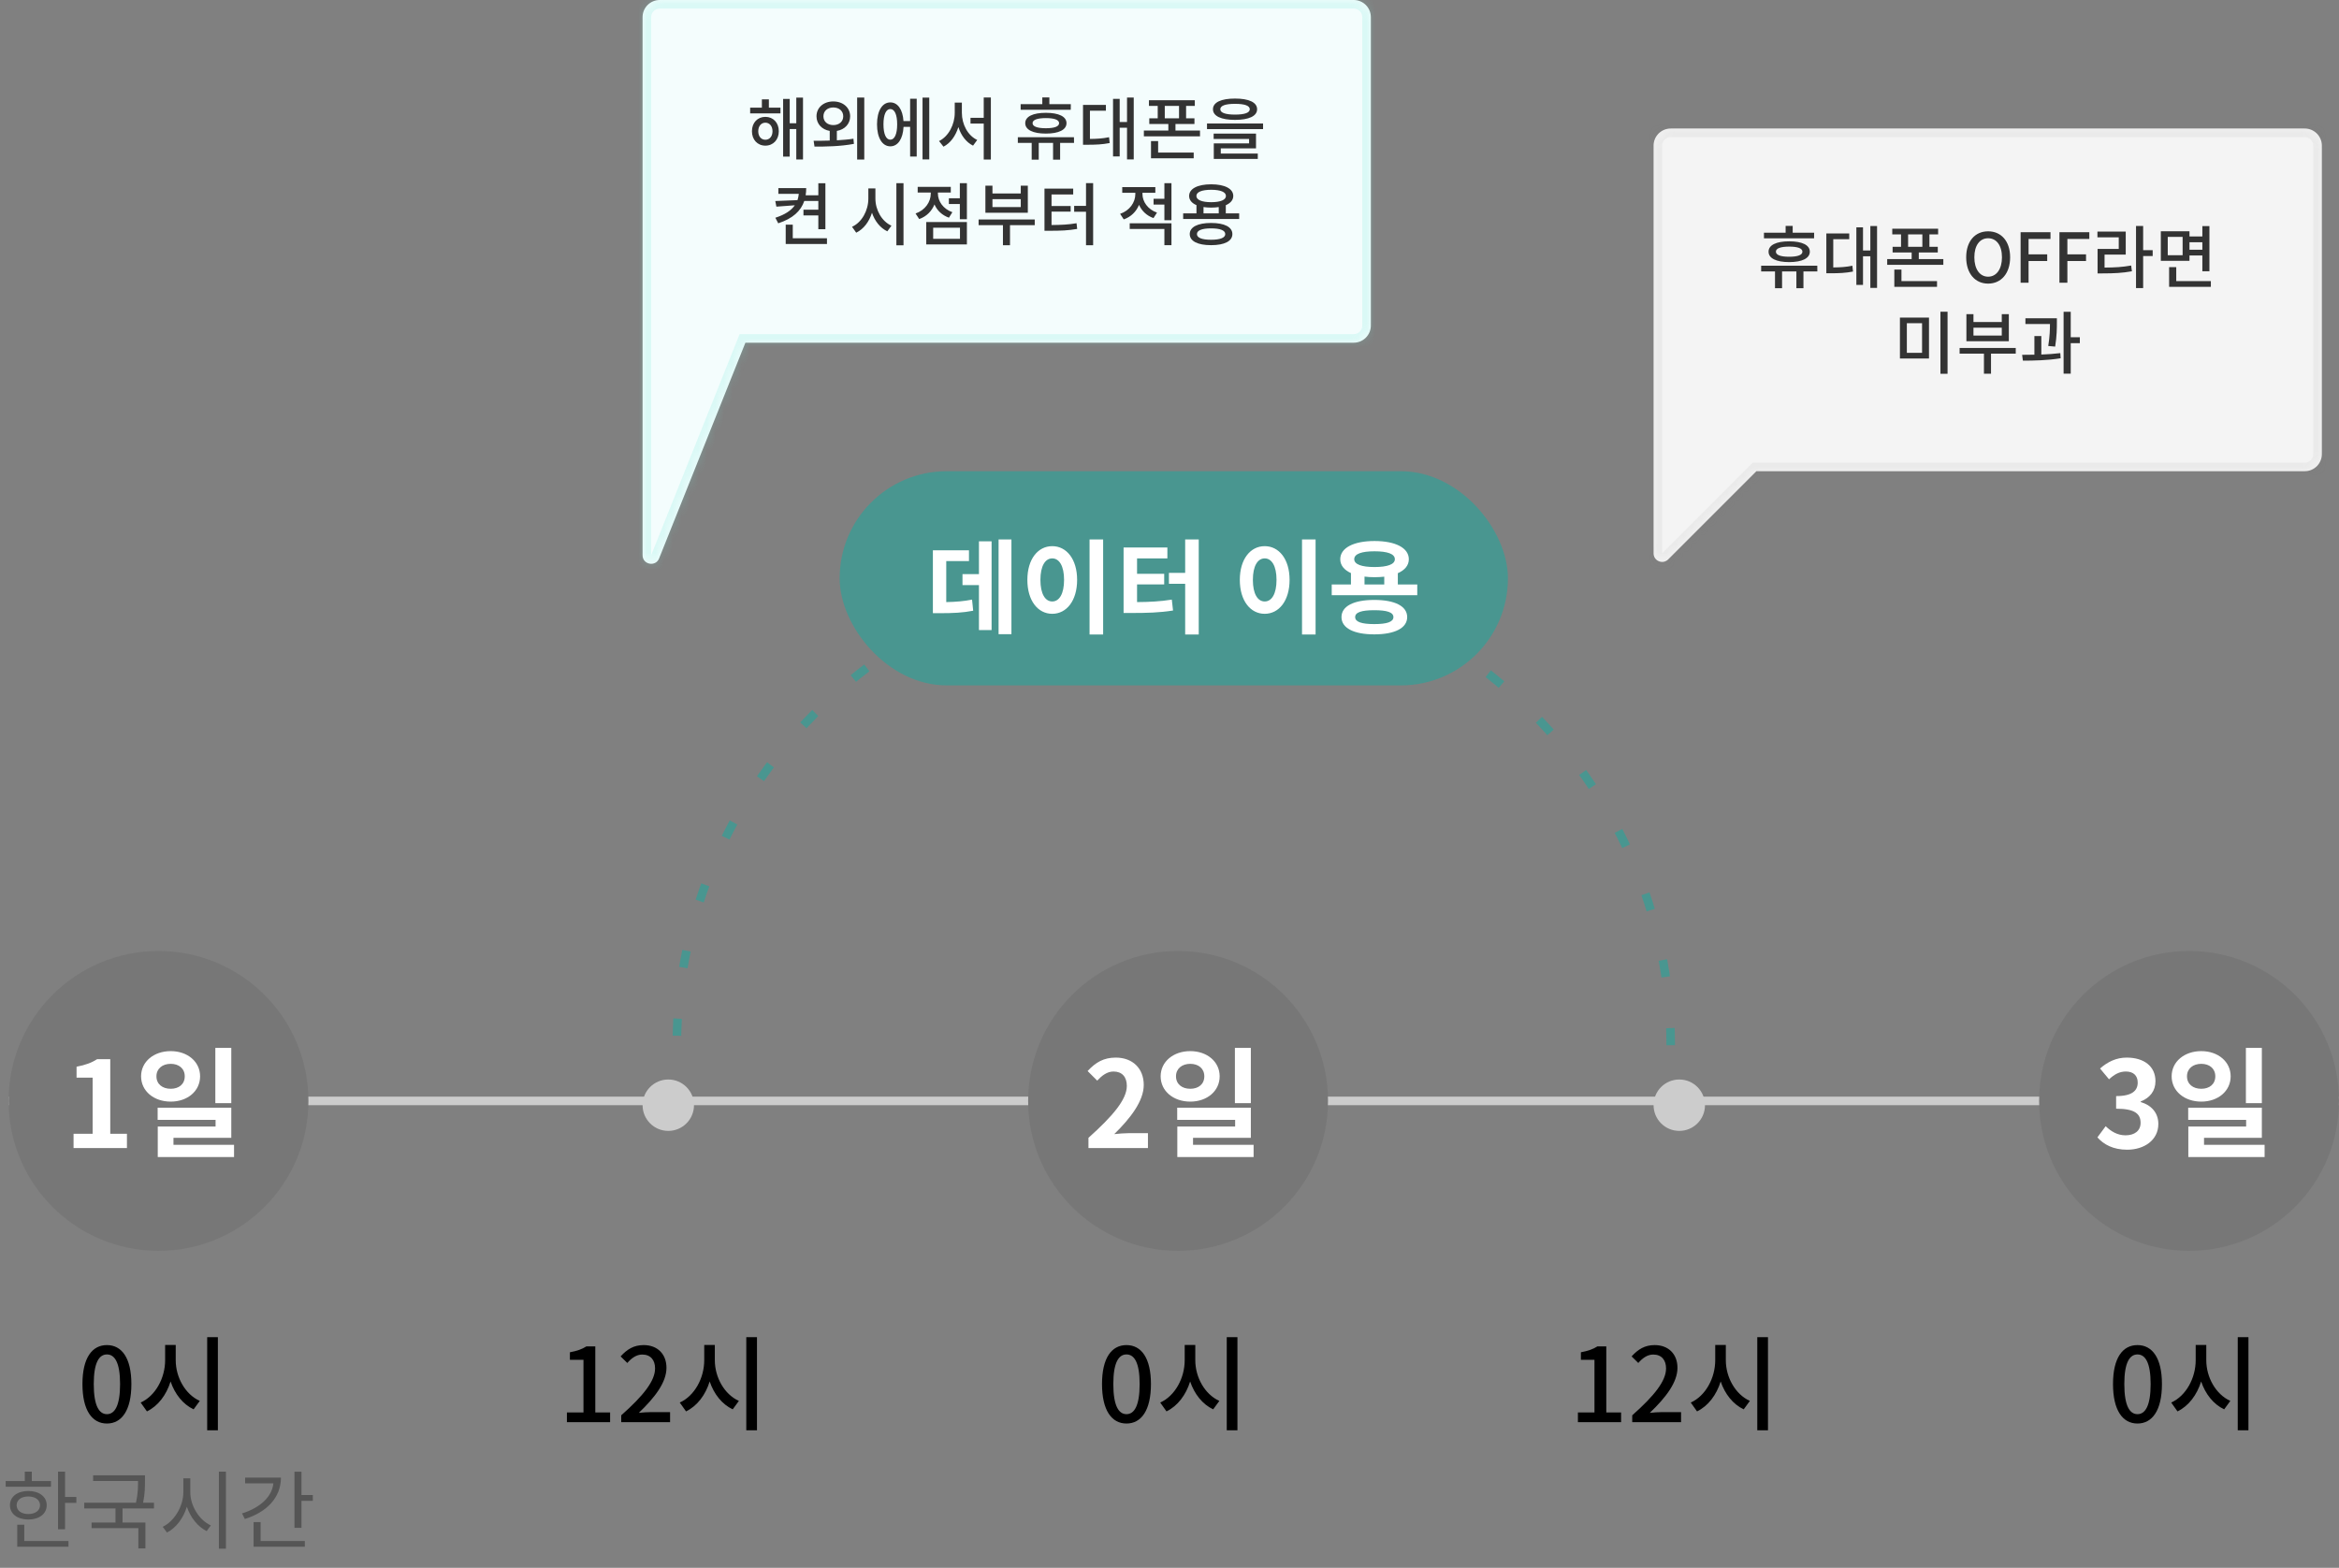 <svg width="273" height="183" viewBox="0 0 273 183" fill="none" xmlns="http://www.w3.org/2000/svg">
<rect x="0" y="0" width="273" height="183" fill="#808080" stroke="none"/>
<path d="M195 122C195 91.072 169.033 66 137 66C104.967 66 79 91.072 79 122" stroke="#499690" stroke-dasharray="2 6"/>
<path d="M5.952 172.87H3.712V171.77H2.892V172.87H0.662V173.53H5.952V172.87ZM1.942 175.69C1.942 175.07 2.492 174.67 3.302 174.67C4.112 174.67 4.672 175.07 4.672 175.69C4.672 176.32 4.112 176.72 3.302 176.72C2.492 176.72 1.942 176.32 1.942 175.69ZM5.452 175.69C5.452 174.69 4.572 174.03 3.302 174.03C2.032 174.03 1.162 174.69 1.162 175.69C1.162 176.7 2.032 177.36 3.302 177.36C4.572 177.36 5.452 176.7 5.452 175.69ZM2.832 177.97H2.012V180.54H7.992V179.87H2.832V177.97ZM7.592 174.73V171.77H6.772V178.5H7.592V175.42H8.912V174.73H7.592ZM17.971 176.07V175.4H16.701C16.921 174.34 16.921 173.52 16.921 172.85V172.2H10.871V172.86H16.111C16.111 173.53 16.111 174.32 15.871 175.4H9.831V176.07H13.481V177.71H10.691V178.37H16.151V180.73H16.971V177.71H14.301V176.07H17.971ZM22.21 172.55H21.4V174.16C21.4 175.86 20.31 177.58 18.99 178.21L19.49 178.88C20.54 178.34 21.4 177.22 21.81 175.87C22.24 177.15 23.1 178.21 24.12 178.71L24.61 178.05C23.28 177.45 22.21 175.8 22.21 174.16V172.55ZM25.55 171.77V180.76H26.37V171.77H25.55ZM28.609 172.47V173.14H31.909C31.739 174.72 30.359 175.99 28.249 176.65L28.579 177.3C31.159 176.49 32.789 174.79 32.789 172.47H28.609ZM30.419 177.66H29.599V180.54H35.579V179.87H30.419V177.66ZM35.189 174.5V171.78H34.369V178.33H35.189V175.18H36.509V174.5H35.189Z" fill="#555555"/>
<path d="M131.479 166.156C133.207 166.156 134.335 164.62 134.335 161.548C134.335 158.5 133.207 157 131.479 157C129.751 157 128.623 158.488 128.623 161.548C128.623 164.62 129.751 166.156 131.479 166.156ZM131.479 165.064C130.579 165.064 129.943 164.104 129.943 161.548C129.943 159.016 130.579 158.092 131.479 158.092C132.379 158.092 133.015 159.016 133.015 161.548C133.015 164.104 132.379 165.064 131.479 165.064ZM139.51 156.988H138.274V158.764C138.274 160.852 137.146 162.928 135.418 163.708L136.15 164.74C137.458 164.104 138.418 162.82 138.91 161.248C139.402 162.712 140.35 163.912 141.598 164.5L142.318 163.516C140.614 162.748 139.51 160.756 139.51 158.764V156.988ZM143.182 156.076V166.948H144.43V156.076H143.182Z" fill="black"/>
<rect x="98" y="55" width="78" height="25" rx="12.5" fill="#499690"/>
<path d="M110.443 65.488H113.095V64.228H108.883V71.572H109.639C111.259 71.572 112.351 71.524 113.587 71.284L113.455 69.988C112.483 70.18 111.595 70.252 110.443 70.276V65.488ZM114.259 67.012H112.339V68.296H114.259V73.54H115.735V63.184H114.259V67.012ZM116.551 62.968V74.02H118.051V62.968H116.551ZM127.17 62.968V74.056H128.754V62.968H127.17ZM122.814 63.748C121.146 63.748 119.91 65.26 119.91 67.684C119.91 70.12 121.146 71.644 122.814 71.644C124.482 71.644 125.718 70.12 125.718 67.684C125.718 65.26 124.482 63.748 122.814 63.748ZM122.814 65.176C123.63 65.176 124.194 66.052 124.194 67.684C124.194 69.328 123.63 70.204 122.814 70.204C121.998 70.204 121.434 69.328 121.434 67.684C121.434 66.052 121.998 65.176 122.814 65.176ZM132.713 68.212H135.881V66.976H132.713V65.176H136.253V63.904H131.141V71.548H132.041C133.901 71.548 135.317 71.512 136.913 71.26L136.769 69.988C135.413 70.204 134.201 70.264 132.713 70.276V68.212ZM138.329 62.968V66.868H136.433V68.14H138.329V74.056H139.913V62.968H138.329ZM151.967 62.968V74.056H153.551V62.968H151.967ZM147.611 63.748C145.943 63.748 144.707 65.26 144.707 67.684C144.707 70.12 145.943 71.644 147.611 71.644C149.279 71.644 150.515 70.12 150.515 67.684C150.515 65.26 149.279 63.748 147.611 63.748ZM147.611 65.176C148.427 65.176 148.991 66.052 148.991 67.684C148.991 69.328 148.427 70.204 147.611 70.204C146.795 70.204 146.231 69.328 146.231 67.684C146.231 66.052 146.795 65.176 147.611 65.176ZM160.402 72.844C158.926 72.844 158.17 72.592 158.17 72.028C158.17 71.464 158.926 71.224 160.402 71.224C161.878 71.224 162.634 71.464 162.634 72.028C162.634 72.592 161.878 72.844 160.402 72.844ZM160.402 70.024C158.014 70.024 156.574 70.744 156.574 72.028C156.574 73.312 158.014 74.044 160.402 74.044C162.79 74.044 164.242 73.312 164.242 72.028C164.242 70.744 162.79 70.024 160.402 70.024ZM159.262 67.3C159.622 67.348 160.006 67.372 160.426 67.372C160.834 67.372 161.218 67.348 161.566 67.312V68.224H159.262V67.3ZM160.426 64.348C161.938 64.348 162.802 64.648 162.802 65.272C162.802 65.872 161.938 66.184 160.426 66.184C158.926 66.184 158.062 65.872 158.062 65.272C158.062 64.648 158.926 64.348 160.426 64.348ZM163.15 68.224V66.904C163.966 66.544 164.434 65.992 164.434 65.272C164.434 63.952 162.874 63.148 160.426 63.148C157.99 63.148 156.43 63.952 156.43 65.272C156.43 65.98 156.886 66.532 157.678 66.892V68.224H155.434V69.472H165.418V68.224H163.15Z" fill="white"/>
<path d="M66.169 166H71.209V164.86H69.481V157.156H68.437C67.933 157.48 67.345 157.684 66.517 157.84V158.716H68.101V164.86H66.169V166ZM72.508 166H78.209V164.824H76.001C75.569 164.824 75.016 164.86 74.561 164.908C76.433 163.12 77.788 161.356 77.788 159.652C77.788 158.056 76.745 157 75.124 157C73.972 157 73.192 157.492 72.436 158.32L73.216 159.088C73.684 158.548 74.26 158.104 74.957 158.104C75.953 158.104 76.457 158.764 76.457 159.724C76.457 161.176 75.112 162.892 72.508 165.196V166ZM83.432 156.988H82.196V158.764C82.196 160.852 81.068 162.928 79.34 163.708L80.072 164.74C81.38 164.104 82.34 162.82 82.832 161.248C83.324 162.712 84.272 163.912 85.52 164.5L86.24 163.516C84.536 162.748 83.432 160.756 83.432 158.764V156.988ZM87.104 156.076V166.948H88.352V156.076H87.104Z" fill="black"/>
<mask id="path-7-inside-1_13172_280072" fill="white">
<path fill-rule="evenodd" clip-rule="evenodd" d="M77 0C75.895 0 75 0.895 75 2V40V64.807C75 65.909 76.52 66.201 76.928 65.179L87 40H158C159.105 40 160 39.105 160 38V2C160 0.895 159.105 0 158 0H77Z"/>
</mask>
<path fill-rule="evenodd" clip-rule="evenodd" d="M77 0C75.895 0 75 0.895 75 2V40V64.807C75 65.909 76.52 66.201 76.928 65.179L87 40H158C159.105 40 160 39.105 160 38V2C160 0.895 159.105 0 158 0H77Z" fill="#F4FDFD"/>
<path d="M76.928 65.179L77.857 65.55H77.857L76.928 65.179ZM87 40V39H86.323L86.072 39.629L87 40ZM76 2C76 1.448 76.448 1 77 1V-1C75.343 -1 74 0.343 74 2H76ZM76 40V2H74V40H76ZM76 64.807V40H74V64.807H76ZM76 64.807C75.996 64.818 75.993 64.823 75.991 64.825C75.99 64.827 75.99 64.826 75.992 64.824C75.994 64.822 75.997 64.82 76.001 64.817C76.004 64.814 76.007 64.812 76.01 64.811C76.017 64.808 76.019 64.808 76.016 64.808C76.013 64.809 76.008 64.809 76 64.807C75.992 64.806 75.987 64.804 75.984 64.802C75.982 64.801 75.984 64.802 75.989 64.807C75.991 64.809 75.994 64.812 75.996 64.816C75.998 64.82 76 64.823 76.001 64.826C76.002 64.829 76.002 64.829 76.001 64.827C76.001 64.825 76 64.819 76 64.807H74C74 67.01 77.039 67.595 77.857 65.55L76 64.807ZM86.072 39.629L76 64.807L77.857 65.55L87.928 40.371L86.072 39.629ZM158 39H87V41H158V39ZM159 38C159 38.552 158.552 39 158 39V41C159.657 41 161 39.657 161 38H159ZM159 2V38H161V2H159ZM158 1C158.552 1 159 1.448 159 2H161C161 0.343 159.657 -1 158 -1V1ZM77 1H158V-1H77V1Z" fill="#73EBE0" fill-opacity="0.2" mask="url(#path-7-inside-1_13172_280072)"/>
<path d="M89.332 16.312C88.844 16.312 88.5 15.92 88.5 15.32C88.5 14.72 88.844 14.32 89.332 14.32C89.82 14.32 90.164 14.72 90.164 15.32C90.164 15.92 89.82 16.312 89.332 16.312ZM89.332 13.64C88.42 13.64 87.764 14.32 87.764 15.32C87.764 16.312 88.42 17 89.332 17C90.244 17 90.9 16.312 90.9 15.32C90.9 14.32 90.244 13.64 89.332 13.64ZM89.74 11.6H88.924V12.568H87.556V13.232H91.092V12.568H89.74V11.6ZM92.94 11.392V14.384H92.172V11.544H91.404V18.28H92.172V15.064H92.94V18.616H93.724V11.392H92.94ZM96.107 13.576C96.107 12.944 96.595 12.544 97.259 12.544C97.931 12.544 98.419 12.944 98.419 13.576C98.419 14.2 97.931 14.6 97.259 14.6C96.595 14.6 96.107 14.2 96.107 13.576ZM97.675 15.28C98.587 15.128 99.227 14.464 99.227 13.576C99.227 12.552 98.387 11.84 97.259 11.84C96.131 11.84 95.299 12.552 95.299 13.576C95.299 14.464 95.931 15.128 96.843 15.28V16.408C96.171 16.432 95.515 16.432 94.963 16.432L95.067 17.112C96.347 17.112 98.075 17.096 99.667 16.792L99.611 16.192C98.987 16.288 98.323 16.336 97.675 16.376V15.28ZM100.043 11.384V18.624H100.875V11.384H100.043ZM103.915 16.304C103.419 16.304 103.115 15.656 103.115 14.512C103.115 13.368 103.419 12.728 103.915 12.728C104.411 12.728 104.715 13.368 104.715 14.512C104.715 15.656 104.411 16.304 103.915 16.304ZM106.227 14.128H105.451C105.363 12.776 104.779 11.952 103.915 11.952C102.979 11.952 102.363 12.928 102.363 14.512C102.363 16.096 102.979 17.08 103.915 17.08C104.795 17.08 105.387 16.216 105.459 14.808H106.227V18.272H106.995V11.528H106.227V14.128ZM107.675 11.392V18.608H108.459V11.392H107.675ZM112.266 11.976H111.434V13.168C111.434 14.52 110.73 15.912 109.602 16.464L110.122 17.12C110.946 16.696 111.538 15.856 111.858 14.832C112.17 15.8 112.754 16.592 113.57 17L114.058 16.336C112.954 15.824 112.266 14.512 112.266 13.168V11.976ZM114.818 11.376V13.752H113.274V14.424H114.818V18.624H115.65V11.376H114.818ZM124.982 12.16H122.478V11.368H121.654V12.16H119.126V12.816H124.974L124.982 12.16ZM123.614 14.376C123.614 14.76 123.078 14.968 122.07 14.968C121.062 14.968 120.518 14.76 120.518 14.376C120.518 13.992 121.062 13.784 122.07 13.784C123.078 13.784 123.614 13.992 123.614 14.376ZM119.662 14.376C119.662 15.152 120.566 15.592 122.07 15.592C123.574 15.592 124.478 15.152 124.478 14.376C124.478 13.6 123.574 13.168 122.07 13.168C120.566 13.168 119.662 13.6 119.662 14.376ZM125.35 16.016H118.798V16.68H120.414V18.64H121.238V16.68H122.91V18.64H123.734V16.68H125.358L125.35 16.016ZM127.214 12.92H129.078V12.248H126.406V16.896H126.886C127.902 16.896 128.646 16.864 129.518 16.696L129.446 16.016C128.702 16.168 128.046 16.208 127.214 16.216V12.92ZM131.542 11.384V14.24H130.686V11.536H129.91V18.256H130.686V14.912H131.542V18.608H132.326V11.384H131.542ZM135.173 16.464H134.341V18.48H139.325V17.808H135.173V16.464ZM135.949 12.36H137.613V13.808H135.949V12.36ZM137.197 15.24V14.472H139.413V13.808H138.437V12.36H139.453V11.696H134.101V12.36H135.125V13.808H134.141V14.472H136.365V15.24H133.509V15.912H140.061V15.24H137.197ZM144.149 12.12C145.269 12.12 145.869 12.336 145.869 12.752C145.869 13.16 145.269 13.376 144.149 13.376C143.029 13.376 142.429 13.16 142.429 12.752C142.429 12.336 143.029 12.12 144.149 12.12ZM144.149 13.992C145.765 13.992 146.725 13.552 146.725 12.752C146.725 11.944 145.765 11.504 144.149 11.504C142.525 11.504 141.573 11.944 141.573 12.752C141.573 13.552 142.525 13.992 144.149 13.992ZM142.485 17.32H146.597V15.592H141.653V16.216H145.789V16.736H141.669V18.552H146.805V17.92H142.485V17.32ZM140.877 14.416V15.072H147.421V14.416H140.877ZM95.513 23.456V24.472H93.777V25.144H95.513V26.752H96.337V21.392H95.513V22.792H94.033C94.073 22.528 94.097 22.256 94.097 21.96H90.849V22.624H93.233C93.209 22.888 93.153 23.128 93.081 23.36L90.489 23.464L90.617 24.12L92.769 23.96C92.353 24.56 91.633 25.048 90.497 25.416L90.833 26.064C92.537 25.504 93.481 24.624 93.873 23.456H95.513ZM92.529 27.808V26.224H91.705V28.48H96.521V27.808H92.529ZM102.174 21.992H101.35V23.176C101.35 24.568 100.598 25.952 99.446 26.472L99.934 27.16C100.806 26.736 101.446 25.88 101.774 24.832C102.102 25.808 102.734 26.608 103.566 27L104.046 26.344C102.91 25.832 102.174 24.504 102.174 23.176V21.992ZM104.622 21.384V28.632H105.454V21.384H104.622ZM111.157 24.768C110.085 24.392 109.469 23.488 109.469 22.592V22.472H110.973V21.808H107.109V22.472H108.637V22.592C108.637 23.576 107.981 24.528 106.861 24.92L107.285 25.568C108.141 25.272 108.749 24.64 109.069 23.864C109.373 24.568 109.957 25.128 110.757 25.408L111.157 24.768ZM108.917 26.576H112.045V27.872H108.917V26.576ZM108.109 28.528H112.853V25.92H108.109V28.528ZM112.029 21.384V23.144H110.749V23.816H112.029V25.592H112.853V21.384H112.029ZM119.14 24.168H115.836V23.248H119.14V24.168ZM119.964 21.672H119.14V22.584H115.836V21.672H115.012V24.832H119.964V21.672ZM120.772 25.616H114.22V26.28H117.06V28.624H117.884V26.28H120.772V25.616ZM122.732 24.704H124.964V24.048H122.732V22.696H125.26V22.016H121.908V26.936H122.476C123.788 26.936 124.692 26.904 125.724 26.72L125.652 26.056C124.708 26.216 123.884 26.256 122.732 26.264V24.704ZM126.756 21.376V24.032H125.372V24.712H126.756V28.624H127.588V21.376H126.756ZM135.04 24.816C133.96 24.44 133.344 23.536 133.344 22.64V22.504H134.848V21.84H130.984V22.504H132.512V22.648C132.512 23.624 131.856 24.576 130.736 24.96L131.16 25.608C132.016 25.312 132.624 24.688 132.944 23.912C133.256 24.608 133.832 25.176 134.632 25.456L135.04 24.816ZM131.856 26.728H135.904V28.616H136.728V26.064H131.856V26.728ZM135.904 21.384V23.2H134.64V23.88H135.904V25.704H136.728V21.384H135.904ZM141.351 27.984C140.295 27.984 139.703 27.76 139.703 27.32C139.703 26.888 140.295 26.656 141.351 26.656C142.407 26.656 143.007 26.888 143.007 27.32C143.007 27.76 142.407 27.984 141.351 27.984ZM141.351 26.024C139.799 26.024 138.863 26.496 138.863 27.32C138.863 28.152 139.799 28.616 141.351 28.616C142.911 28.616 143.839 28.152 143.839 27.32C143.839 26.496 142.911 26.024 141.351 26.024ZM140.471 24.168C140.735 24.208 141.047 24.232 141.367 24.232C141.687 24.232 141.983 24.208 142.247 24.168V24.904H140.471V24.168ZM141.367 22.152C142.439 22.152 143.087 22.408 143.087 22.872C143.087 23.336 142.439 23.6 141.367 23.6C140.287 23.6 139.639 23.336 139.639 22.872C139.639 22.408 140.287 22.152 141.367 22.152ZM143.071 24.904V23.952C143.623 23.712 143.943 23.344 143.943 22.872C143.943 22.024 142.943 21.512 141.367 21.512C139.783 21.512 138.791 22.024 138.791 22.872C138.791 23.344 139.103 23.712 139.647 23.944V24.904H138.095V25.56H144.631V24.904H143.071Z" fill="#333333"/>
<mask id="path-10-inside-2_13172_280072" fill="white">
<path fill-rule="evenodd" clip-rule="evenodd" d="M195 15C193.895 15 193 15.895 193 17V55V64.586C193 65.477 194.077 65.923 194.707 65.293L205 55H269C270.105 55 271 54.105 271 53V17C271 15.895 270.105 15 269 15H195Z"/>
</mask>
<path fill-rule="evenodd" clip-rule="evenodd" d="M195 15C193.895 15 193 15.895 193 17V55V64.586C193 65.477 194.077 65.923 194.707 65.293L205 55H269C270.105 55 271 54.105 271 53V17C271 15.895 270.105 15 269 15H195Z" fill="#F4F4F4"/>
<path d="M194.707 65.293L194 64.586H194L194.707 65.293ZM205 55V54H204.586L204.293 54.293L205 55ZM194 17C194 16.448 194.448 16 195 16V14C193.343 14 192 15.343 192 17H194ZM194 55V17H192V55H194ZM194 64.586V55H192V64.586H194ZM194 64.586H194H192C192 66.368 194.154 67.26 195.414 66L194 64.586ZM204.293 54.293L194 64.586L195.414 66L205.707 55.707L204.293 54.293ZM269 54H205V56H269V54ZM270 53C270 53.552 269.552 54 269 54V56C270.657 56 272 54.657 272 53H270ZM270 17V53H272V17H270ZM269 16C269.552 16 270 16.448 270 17H272C272 15.343 270.657 14 269 14V16ZM195 16H269V14H195V16Z" fill="#777777" fill-opacity="0.08" mask="url(#path-10-inside-2_13172_280072)"/>
<path d="M211.74 27.16H209.236V26.368H208.412V27.16H205.884V27.816H211.732L211.74 27.16ZM210.372 29.376C210.372 29.76 209.836 29.968 208.828 29.968C207.82 29.968 207.276 29.76 207.276 29.376C207.276 28.992 207.82 28.784 208.828 28.784C209.836 28.784 210.372 28.992 210.372 29.376ZM206.42 29.376C206.42 30.152 207.324 30.592 208.828 30.592C210.332 30.592 211.236 30.152 211.236 29.376C211.236 28.6 210.332 28.168 208.828 28.168C207.324 28.168 206.42 28.6 206.42 29.376ZM212.108 31.016H205.556V31.68H207.172V33.64H207.996V31.68H209.668V33.64H210.492V31.68H212.116L212.108 31.016ZM213.972 27.92H215.836V27.248H213.164V31.896H213.644C214.66 31.896 215.404 31.864 216.276 31.696L216.204 31.016C215.46 31.168 214.804 31.208 213.972 31.216V27.92ZM218.3 26.384V29.24H217.444V26.536H216.668V33.256H217.444V29.912H218.3V33.608H219.084V26.384H218.3ZM221.931 31.464H221.099V33.48H226.083V32.808H221.931V31.464ZM222.707 27.36H224.371V28.808H222.707V27.36ZM223.955 30.24V29.472H226.171V28.808H225.195V27.36H226.211V26.696H220.859V27.36H221.883V28.808H220.899V29.472H223.123V30.24H220.267V30.912H226.819V30.24H223.955ZM232.047 33.104C233.559 33.104 234.615 31.928 234.615 30.032C234.615 28.136 233.559 27 232.047 27C230.535 27 229.487 28.136 229.487 30.032C229.487 31.928 230.535 33.104 232.047 33.104ZM232.047 32.296C231.071 32.296 230.439 31.408 230.439 30.032C230.439 28.648 231.071 27.808 232.047 27.808C233.023 27.808 233.663 28.648 233.663 30.032C233.663 31.408 233.023 32.296 232.047 32.296ZM235.839 33H236.767V30.464H238.943V29.688H236.767V27.888H239.327V27.104H235.839V33ZM240.37 33H241.298V30.464H243.474V29.688H241.298V27.888H243.858V27.104H240.37V33ZM245.637 29.72H248.109V27.032H244.805V27.704H247.293V29.056H244.821V31.912H245.413C246.749 31.912 247.717 31.864 248.829 31.664L248.741 30.992C247.725 31.176 246.821 31.224 245.637 31.232V29.72ZM251.253 29.2H250.141V26.376H249.309V33.624H250.141V29.888H251.253V29.2ZM254.748 29.792H253.012V27.648H254.748V29.792ZM257.052 28.272V29.152H255.548V28.272H257.052ZM255.548 29.816H257.052V31.664H257.876V26.392H257.052V27.6H255.548V26.992H252.204V30.448H255.548V29.816ZM254.004 32.808V31.184H253.172V33.48H258.044V32.808H254.004ZM221.753 37.072V41.848H225.145V37.072H221.753ZM224.337 37.728V41.184H222.561V37.728H224.337ZM226.481 36.384V43.632H227.313V36.384H226.481ZM233.64 39.168H230.336V38.248H233.64V39.168ZM234.464 36.672H233.64V37.584H230.336V36.672H229.512V39.832H234.464V36.672ZM235.272 40.616H228.72V41.28H231.56V43.624H232.384V41.28H235.272V40.616ZM239.872 40.456C240.072 39.176 240.072 38.264 240.072 37.632V37.152H236.4V37.816H239.264C239.264 38.424 239.248 39.264 239.064 40.384L239.872 40.456ZM238.256 39.224H237.448V41.4C236.944 41.408 236.456 41.416 236.016 41.416L236.104 42.096C237.368 42.096 239.024 42.064 240.512 41.816L240.472 41.216C239.768 41.304 239.008 41.352 238.256 41.384V39.224ZM242.752 39.36H241.688V36.392H240.856V43.616H241.688V40.056H242.752V39.36Z" fill="#333333"/>
<path d="M184.169 166H189.209V164.86H187.481V157.156H186.437C185.933 157.48 185.345 157.684 184.517 157.84V158.716H186.101V164.86H184.169V166ZM190.508 166H196.208V164.824H194C193.568 164.824 193.016 164.86 192.56 164.908C194.432 163.12 195.788 161.356 195.788 159.652C195.788 158.056 194.744 157 193.124 157C191.972 157 191.192 157.492 190.436 158.32L191.216 159.088C191.684 158.548 192.26 158.104 192.956 158.104C193.952 158.104 194.456 158.764 194.456 159.724C194.456 161.176 193.112 162.892 190.508 165.196V166ZM201.432 156.988H200.196V158.764C200.196 160.852 199.068 162.928 197.34 163.708L198.072 164.74C199.38 164.104 200.34 162.82 200.832 161.248C201.324 162.712 202.272 163.912 203.52 164.5L204.24 163.516C202.536 162.748 201.432 160.756 201.432 158.764V156.988ZM205.104 156.076V166.948H206.352V156.076H205.104Z" fill="black"/>
<path d="M12.479 166.156C14.207 166.156 15.335 164.62 15.335 161.548C15.335 158.5 14.207 157 12.479 157C10.751 157 9.623 158.488 9.623 161.548C9.623 164.62 10.751 166.156 12.479 166.156ZM12.479 165.064C11.579 165.064 10.943 164.104 10.943 161.548C10.943 159.016 11.579 158.092 12.479 158.092C13.379 158.092 14.015 159.016 14.015 161.548C14.015 164.104 13.379 165.064 12.479 165.064ZM20.51 156.988H19.274V158.764C19.274 160.852 18.146 162.928 16.418 163.708L17.15 164.74C18.458 164.104 19.418 162.82 19.91 161.248C20.402 162.712 21.35 163.912 22.598 164.5L23.318 163.516C21.614 162.748 20.51 160.756 20.51 158.764V156.988ZM24.182 156.076V166.948H25.43V156.076H24.182Z" fill="black"/>
<path d="M249.479 166.156C251.207 166.156 252.335 164.62 252.335 161.548C252.335 158.5 251.207 157 249.479 157C247.751 157 246.623 158.488 246.623 161.548C246.623 164.62 247.751 166.156 249.479 166.156ZM249.479 165.064C248.579 165.064 247.943 164.104 247.943 161.548C247.943 159.016 248.579 158.092 249.479 158.092C250.379 158.092 251.015 159.016 251.015 161.548C251.015 164.104 250.379 165.064 249.479 165.064ZM257.51 156.988H256.274V158.764C256.274 160.852 255.146 162.928 253.418 163.708L254.15 164.74C255.458 164.104 256.418 162.82 256.91 161.248C257.402 162.712 258.35 163.912 259.598 164.5L260.318 163.516C258.614 162.748 257.51 160.756 257.51 158.764V156.988ZM261.182 156.076V166.948H262.43V156.076H261.182Z" fill="black"/>
<rect x="1" y="128" width="272" height="1" fill="#CCCCCC"/>
<circle cx="78" cy="129" r="3" fill="#CCCCCC"/>
<circle cx="196" cy="129" r="3" fill="#CCCCCC"/>
<circle cx="137.5" cy="128.5" r="17.5" fill="#777777"/>
<path d="M127.04 134H133.984V132.264H131.744C131.254 132.264 130.568 132.32 130.05 132.376C131.94 130.528 133.494 128.512 133.494 126.636C133.494 124.704 132.192 123.444 130.232 123.444C128.818 123.444 127.894 123.99 126.942 125.012L128.062 126.132C128.594 125.558 129.21 125.068 129.966 125.068C130.96 125.068 131.52 125.698 131.52 126.748C131.52 128.344 129.854 130.29 127.04 132.81V134ZM145.995 122.31H144.133V128.764H145.995V122.31ZM137.259 125.628C137.259 124.718 137.973 124.172 138.925 124.172C139.877 124.172 140.563 124.718 140.563 125.628C140.563 126.552 139.877 127.084 138.925 127.084C137.973 127.084 137.259 126.552 137.259 125.628ZM142.355 125.628C142.355 123.92 140.885 122.688 138.925 122.688C136.951 122.688 135.467 123.92 135.467 125.628C135.467 127.35 136.951 128.582 138.925 128.582C140.885 128.582 142.355 127.35 142.355 125.628ZM139.247 133.622V132.81H145.995V129.296H137.399V130.71H144.161V131.494H137.413V135.05H146.317V133.622H139.247Z" fill="white"/>
<circle cx="255.5" cy="128.5" r="17.5" fill="#777777"/>
<path d="M248.274 134.196C250.248 134.196 251.914 133.09 251.914 131.186C251.914 129.828 251.018 128.96 249.856 128.638V128.568C250.948 128.134 251.578 127.322 251.578 126.202C251.578 124.438 250.22 123.444 248.218 123.444C247 123.444 246.006 123.934 245.11 124.718L246.16 125.978C246.776 125.404 247.378 125.068 248.12 125.068C249.002 125.068 249.506 125.544 249.506 126.356C249.506 127.28 248.89 127.938 246.986 127.938V129.408C249.24 129.408 249.842 130.052 249.842 131.06C249.842 131.998 249.128 132.516 248.078 132.516C247.14 132.516 246.384 132.054 245.768 131.452L244.802 132.754C245.53 133.58 246.636 134.196 248.274 134.196ZM263.995 122.31H262.133V128.764H263.995V122.31ZM255.259 125.628C255.259 124.718 255.973 124.172 256.925 124.172C257.877 124.172 258.563 124.718 258.563 125.628C258.563 126.552 257.877 127.084 256.925 127.084C255.973 127.084 255.259 126.552 255.259 125.628ZM260.355 125.628C260.355 123.92 258.885 122.688 256.925 122.688C254.951 122.688 253.467 123.92 253.467 125.628C253.467 127.35 254.951 128.582 256.925 128.582C258.885 128.582 260.355 127.35 260.355 125.628ZM257.247 133.622V132.81H263.995V129.296H255.399V130.71H262.161V131.494H255.413V135.05H264.317V133.622H257.247Z" fill="white"/>
<circle cx="18.5" cy="128.5" r="17.5" fill="#777777"/>
<path d="M8.586 134H14.816V132.334H12.87V123.626H11.345C10.687 124.046 9.972 124.312 8.936 124.508V125.782H10.812V132.334H8.586V134ZM26.995 122.31H25.133V128.764H26.995V122.31ZM18.259 125.628C18.259 124.718 18.973 124.172 19.925 124.172C20.877 124.172 21.563 124.718 21.563 125.628C21.563 126.552 20.877 127.084 19.925 127.084C18.973 127.084 18.259 126.552 18.259 125.628ZM23.355 125.628C23.355 123.92 21.885 122.688 19.925 122.688C17.951 122.688 16.467 123.92 16.467 125.628C16.467 127.35 17.951 128.582 19.925 128.582C21.885 128.582 23.355 127.35 23.355 125.628ZM20.247 133.622V132.81H26.995V129.296H18.399V130.71H25.161V131.494H18.413V135.05H27.317V133.622H20.247Z" fill="white"/>
</svg>
